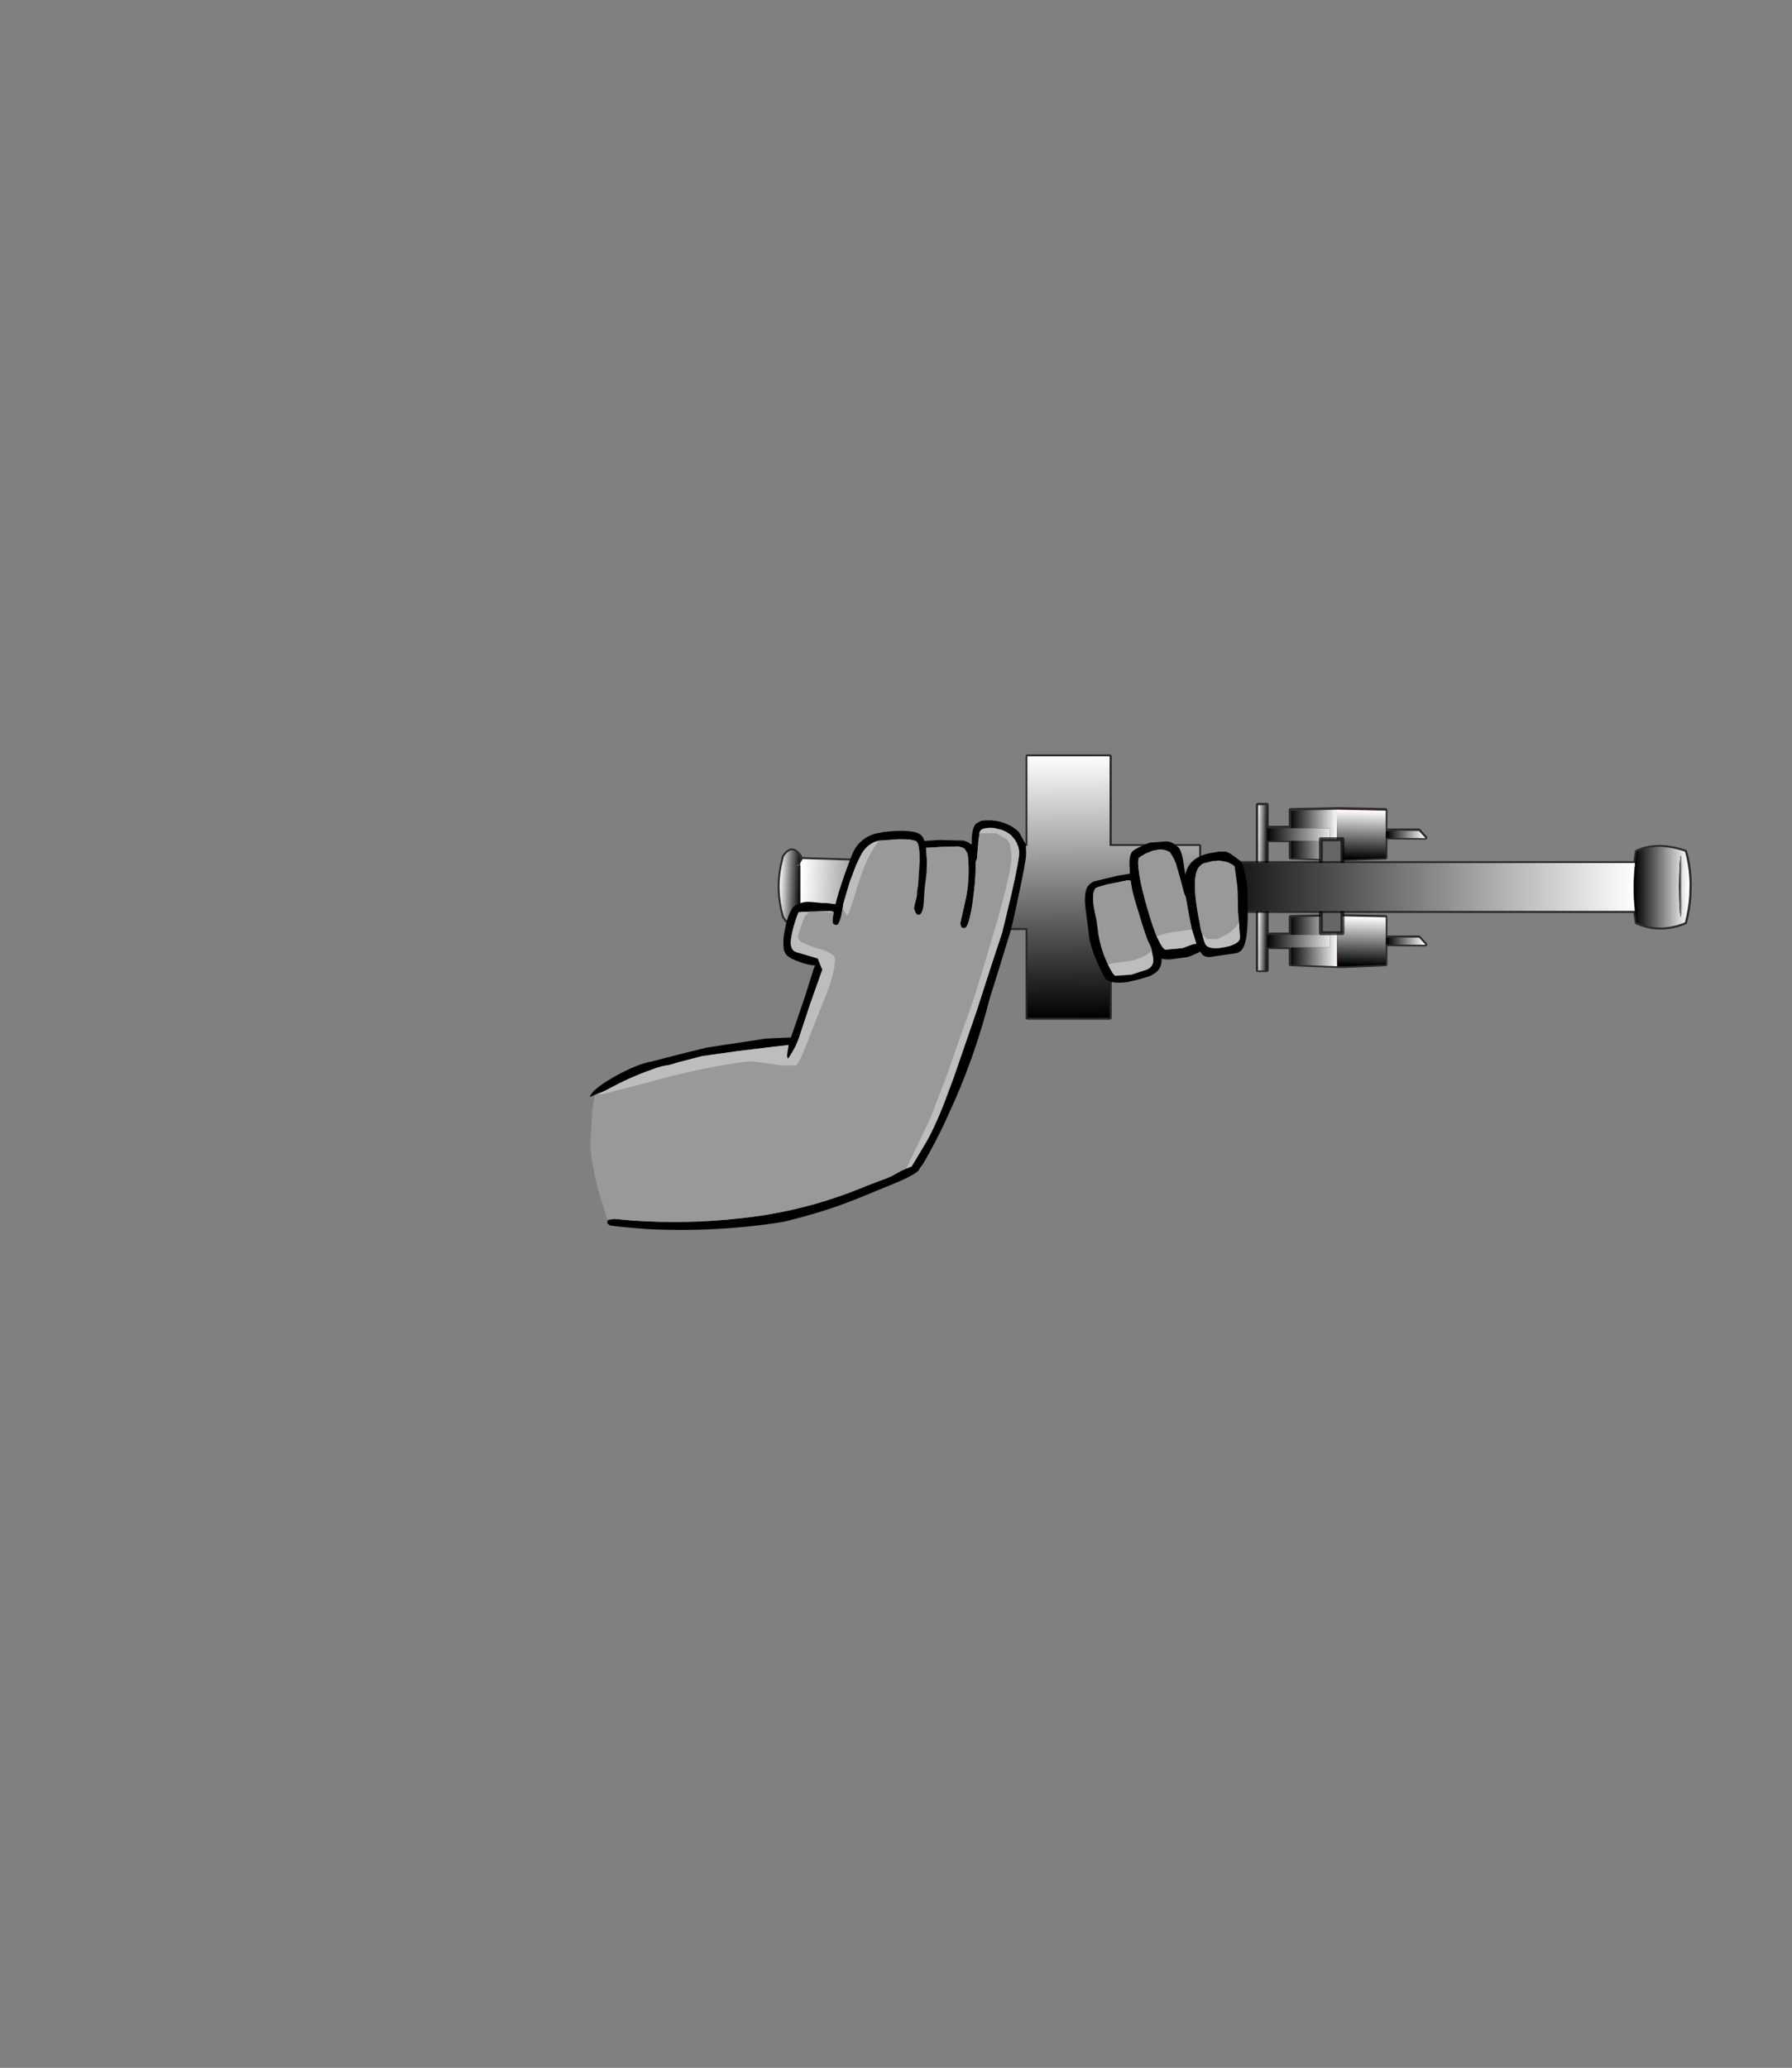 <?xml version="1.0" encoding="UTF-8" standalone="no"?>
<svg xmlns:xlink="http://www.w3.org/1999/xlink" height="531.5px" width="460.6px" xmlns="http://www.w3.org/2000/svg">
  <rect width="100%" height="100%" fill="#808080" stroke="none"/>
  <g transform="matrix(1.0, 0.0, 0.0, 1.0, 193.65, 334.05)">
    <use height="16.0" transform="matrix(1.0, 0.0, 0.0, 1.0, 129.15, -127.7)" width="44.05" xlink:href="#shape0"/>
    <use height="17.8" transform="matrix(0.845, 0.0, 0.0, 0.845, 129.737, -127.073)" width="50.9" xlink:href="#sprite0"/>
    <use height="16.05" transform="matrix(1.0, 0.0, 0.0, 1.0, 129.15, -100.25)" width="44.05" xlink:href="#shape2"/>
    <use height="17.8" transform="matrix(0.845, 0.0, 0.0, 0.845, 129.737, -99.673)" width="50.9" xlink:href="#sprite0"/>
    <use height="68.2" transform="matrix(1.0, 0.0, 0.0, 1.0, 6.25, -140.15)" width="234.95" xlink:href="#shape3"/>
    <use height="79.5" transform="matrix(0.845, 0.0, 0.0, 0.845, 6.71, -139.651)" width="276.8" xlink:href="#sprite1"/>
    <use height="105.25" transform="matrix(1.0, 0.0, 0.0, 1.0, -42.05, -123.2)" width="169.1" xlink:href="#shape5"/>
  </g>
  <defs>
    <g id="shape0" transform="matrix(1.0, 0.0, 0.0, 1.0, -129.15, 127.7)">
      <path d="M150.6 -126.1 L150.4 -125.95 149.85 -125.4 149.85 -125.45 148.15 -125.45 148.15 -121.3 138.1 -121.3 138.1 -125.85 150.6 -126.1 M147.15 -124.85 Q147.15 -125.3 145.05 -125.3 L141.6 -125.3 140.5 -125.35 140.4 -125.35 139.8 -125.3 139.5 -125.3 139.1 -125.15 Q138.6 -125.0 138.6 -124.7 L141.0 -124.45 143.7 -124.35 Q147.15 -124.35 147.15 -124.85 M138.1 -118.1 L148.15 -118.1 148.15 -113.9 149.5 -113.9 149.7 -113.9 150.35 -113.35 150.6 -113.25 138.1 -113.65 138.1 -118.1" fill="#ffffff" fill-opacity="0.4" fill-rule="evenodd" stroke="none"/>
      <path d="M149.85 -125.4 L149.85 -124.95 149.85 -123.0 149.85 -120.8 Q148.45 -120.0 148.2 -119.35 L148.2 -119.7 148.15 -119.7 138.1 -119.7 138.1 -121.3 138.1 -119.7 131.95 -119.7 131.45 -119.7 131.4 -119.75 Q130.5 -119.75 129.95 -118.5 L129.65 -117.65 129.65 -127.2 131.95 -127.2 131.95 -121.3 138.1 -121.3 148.15 -121.3 148.15 -125.45 149.85 -125.45 149.85 -125.4 M148.15 -121.3 L148.15 -119.7 148.15 -121.3 M131.95 -121.3 L131.95 -119.7 131.95 -121.3 M162.45 -119.55 L162.45 -120.6 165.75 -120.6 165.5 -120.35 166.1 -119.95 167.15 -119.9 170.25 -120.1 171.2 -120.4 171.95 -119.55 162.45 -119.55" fill="#999999" fill-rule="evenodd" stroke="none"/>
      <path d="M154.85 -124.2 L154.75 -124.5 Q154.75 -125.35 157.45 -125.35 L159.55 -125.3 160.4 -125.3 161.05 -125.05 Q161.5 -124.65 161.55 -123.65 L161.55 -123.25 161.4 -121.75 Q161.05 -121.15 160.0 -121.15 159.65 -121.15 157.05 -122.5 L155.25 -123.65 154.85 -124.2 M147.15 -124.85 Q147.15 -124.35 143.7 -124.35 L141.0 -124.45 138.6 -124.7 Q138.6 -125.0 139.1 -125.15 L139.5 -125.3 139.8 -125.3 140.4 -125.35 140.5 -125.35 141.6 -125.3 145.05 -125.3 Q147.15 -125.3 147.15 -124.85 M171.2 -120.4 L170.25 -120.1 167.15 -119.9 166.1 -119.95 165.5 -120.35 165.75 -120.6 171.05 -120.6 171.2 -120.4" fill="#ffffff" fill-rule="evenodd" stroke="none"/>
      <path d="M149.85 -125.4 L150.4 -125.95 150.6 -126.1 162.45 -125.85 162.45 -123.45 161.95 -123.65 161.55 -123.65 Q161.5 -124.65 161.05 -125.05 L160.4 -125.3 159.55 -125.3 157.45 -125.35 Q154.75 -125.35 154.75 -124.5 L154.85 -124.2 153.35 -124.25 Q150.95 -124.25 149.85 -123.0 L149.85 -124.95 149.85 -125.4" fill="#ff4a4a" fill-rule="evenodd" stroke="none"/>
      <path d="M149.85 -123.0 Q150.95 -124.25 153.35 -124.25 L154.85 -124.2 155.25 -123.65 157.05 -122.5 Q159.65 -121.15 160.0 -121.15 161.05 -121.15 161.4 -121.75 L161.55 -123.25 161.55 -123.65 161.95 -123.65 162.45 -123.45 162.45 -120.6 162.45 -119.55 162.45 -118.8 162.45 -113.65 151.7 -113.25 150.6 -113.25 150.35 -113.35 149.7 -113.9 149.85 -113.9 149.85 -120.8 149.85 -123.0 M155.45 -115.2 L155.3 -114.95 Q155.3 -114.75 155.45 -114.65 155.55 -114.5 155.75 -114.5 155.9 -114.5 156.05 -114.65 L156.15 -114.95 156.05 -115.2 155.75 -115.35 155.45 -115.2 M153.25 -118.75 L153.05 -119.1 152.7 -119.3 152.3 -119.1 152.15 -118.75 Q152.15 -118.5 152.3 -118.35 L152.7 -118.2 153.05 -118.35 153.25 -118.75 M154.7 -122.25 Q154.8 -122.15 154.95 -122.15 155.05 -122.15 155.15 -122.25 L155.25 -122.45 155.15 -122.65 154.95 -122.75 154.7 -122.65 154.65 -122.45 154.7 -122.25 M158.9 -119.65 L158.65 -118.95 Q158.65 -118.5 158.9 -118.25 159.2 -117.95 159.65 -117.95 160.05 -117.95 160.3 -118.25 L160.6 -118.95 160.3 -119.65 159.65 -119.9 158.9 -119.65" fill="#ff0000" fill-rule="evenodd" stroke="none"/>
      <path d="M138.1 -119.7 L148.15 -119.7 148.15 -118.1 148.15 -119.7 148.2 -119.7 148.2 -119.35 Q148.45 -120.0 149.85 -120.8 L149.85 -113.9 149.7 -113.9 149.5 -113.9 148.15 -113.9 148.15 -118.1 138.1 -118.1 138.1 -119.7 138.1 -118.1 131.95 -118.1 131.95 -119.7 131.95 -118.1 131.95 -112.2 129.65 -112.2 129.65 -117.65 129.95 -118.5 Q130.5 -119.75 131.4 -119.75 L131.45 -119.7 131.95 -119.7 138.1 -119.7 M162.45 -118.8 L162.45 -119.55 171.95 -119.55 172.7 -118.75 162.45 -118.8" fill="#666666" fill-rule="evenodd" stroke="none"/>
      <path d="M158.9 -119.65 L159.65 -119.9 160.3 -119.65 160.6 -118.95 160.3 -118.25 Q160.05 -117.95 159.65 -117.95 159.2 -117.95 158.9 -118.25 158.65 -118.5 158.65 -118.95 L158.9 -119.65 M154.7 -122.25 L154.65 -122.45 154.7 -122.65 154.95 -122.75 155.15 -122.65 155.25 -122.45 155.15 -122.25 Q155.05 -122.15 154.95 -122.15 154.8 -122.15 154.7 -122.25 M153.25 -118.75 L153.05 -118.35 152.7 -118.2 152.3 -118.35 Q152.15 -118.5 152.15 -118.75 L152.3 -119.1 152.7 -119.3 153.05 -119.1 153.25 -118.75 M155.45 -115.2 L155.75 -115.35 156.05 -115.2 156.15 -114.95 156.05 -114.65 Q155.9 -114.5 155.75 -114.5 155.55 -114.5 155.45 -114.65 155.3 -114.75 155.3 -114.95 L155.45 -115.2" fill="#b30000" fill-rule="evenodd" stroke="none"/>
      <path d="M149.85 -124.95 L149.85 -123.0 149.85 -120.8 149.85 -113.9 149.7 -113.9 M162.45 -123.45 L162.45 -125.85 150.6 -126.1 138.1 -125.85 138.1 -121.3 148.15 -121.3 148.15 -125.45 149.85 -125.45 149.85 -125.4 M129.65 -117.65 L129.65 -127.2 131.95 -127.2 131.95 -121.3 138.1 -121.3 138.1 -119.7 138.1 -118.1 148.15 -118.1 148.15 -119.7 148.15 -121.3 M131.95 -119.7 L131.95 -118.1 138.1 -118.1 138.1 -113.65 150.6 -113.25 151.7 -113.25 162.45 -113.65 162.45 -118.8 162.45 -119.55 162.45 -120.6 162.45 -123.45 M149.5 -113.9 L148.15 -113.9 148.15 -118.1 M131.95 -119.7 L131.95 -121.3 M131.95 -118.1 L131.95 -112.2 129.65 -112.2 129.65 -117.65 M171.2 -120.4 L171.05 -120.6 165.75 -120.6 162.45 -120.6 M171.2 -120.4 L171.95 -119.55 172.7 -118.75 162.45 -118.8" fill="none" stroke="#000000" stroke-linecap="round" stroke-linejoin="round" stroke-opacity="0.663" stroke-width="1.0"/>
    </g>
    <g id="sprite0" transform="matrix(1.0, 0.0, 0.0, 1.0, 25.45, 8.9)">
      <use height="17.8" transform="matrix(1.0, 0.0, 0.0, 1.0, -25.45, -8.9)" width="50.9" xlink:href="#shape1"/>
    </g>
    <g id="shape1" transform="matrix(1.0, 0.0, 0.0, 1.0, 25.45, 8.9)">
      <path d="M13.35 -1.05 L23.5 -1.05 25.45 1.1 13.35 1.05 13.35 -1.05" fill="url(#gradient0)" fill-rule="evenodd" stroke="none"/>
      <path d="M-1.4 7.65 L-15.45 7.15 -15.45 1.9 -3.55 1.9 -3.55 -1.9 -15.45 -1.9 -15.45 -7.25 -1.6 -7.55 -1.55 -7.55 -1.4 7.65" fill="url(#gradient1)" fill-rule="evenodd" stroke="none"/>
      <path d="M-1.55 -7.55 L-1.35 -7.55 -0.7 -7.55 13.35 -7.25 13.35 -1.05 13.35 1.05 13.35 7.15 0.65 7.65 -0.7 7.65 -1.4 7.65 -1.55 -7.55" fill="url(#gradient2)" fill-rule="evenodd" stroke="none"/>
      <path d="M-15.45 1.9 L-22.75 1.9 -22.75 -1.9 -15.45 -1.9 -3.55 -1.9 -3.55 1.9 -15.45 1.9" fill="url(#gradient3)" fill-rule="evenodd" stroke="none"/>
      <path d="M-22.75 1.9 L-22.75 8.9 -25.45 8.9 -25.45 -8.9 -22.75 -8.9 -22.75 -1.9 -22.75 1.9" fill="url(#gradient4)" fill-rule="evenodd" stroke="none"/>
    </g>
    <linearGradient gradientTransform="matrix(0.007, 0.0, 0.0, 0.001, 19.4, 0.0)" gradientUnits="userSpaceOnUse" id="gradient0" spreadMethod="pad" x1="-819.2" x2="819.2">
      <stop offset="0.0" stop-color="#000000"/>
      <stop offset="1.0" stop-color="#ffffff"/>
    </linearGradient>
    <linearGradient gradientTransform="matrix(0.009, 0.0, 0.0, 0.003, -8.55, -4.75)" gradientUnits="userSpaceOnUse" id="gradient1" spreadMethod="pad" x1="-819.2" x2="819.2">
      <stop offset="0.0" stop-color="#000000"/>
      <stop offset="1.0" stop-color="#ffffff"/>
    </linearGradient>
    <linearGradient gradientTransform="matrix(3.0E-4, -0.009, 0.009, 3.0E-4, 5.9, 0.05)" gradientUnits="userSpaceOnUse" id="gradient2" spreadMethod="pad" x1="-819.2" x2="819.2">
      <stop offset="0.0" stop-color="#000000"/>
      <stop offset="1.0" stop-color="#ffffff"/>
    </linearGradient>
    <linearGradient gradientTransform="matrix(0.013, 0.0, 0.0, 0.002, -12.3, -0.25)" gradientUnits="userSpaceOnUse" id="gradient3" spreadMethod="pad" x1="-819.2" x2="819.2">
      <stop offset="0.0" stop-color="#000000"/>
      <stop offset="1.0" stop-color="#ffffff"/>
    </linearGradient>
    <linearGradient gradientTransform="matrix(-0.002, 0.0, 2.0E-4, -0.011, -24.1, 0.0)" gradientUnits="userSpaceOnUse" id="gradient4" spreadMethod="pad" x1="-819.2" x2="819.2">
      <stop offset="0.0" stop-color="#000000"/>
      <stop offset="1.0" stop-color="#ffffff"/>
    </linearGradient>
    <g id="shape2" transform="matrix(1.0, 0.0, 0.0, 1.0, -129.15, 100.25)">
      <path d="M129.65 -90.2 L129.65 -99.75 131.95 -99.75 131.95 -93.85 138.1 -93.85 148.15 -93.85 148.15 -98.0 149.85 -98.0 149.85 -97.95 149.85 -97.45 149.85 -95.55 149.85 -93.35 Q148.45 -92.55 148.2 -91.9 L148.2 -92.25 148.15 -92.25 138.1 -92.25 138.1 -93.85 138.1 -92.25 131.95 -92.25 131.4 -92.25 Q130.5 -92.25 129.95 -91.05 L129.65 -90.2 M162.45 -93.1 L165.75 -93.1 165.5 -92.85 Q165.65 -92.55 166.1 -92.5 L167.15 -92.45 170.25 -92.6 171.2 -92.95 171.95 -92.1 162.45 -92.1 162.45 -93.1 M131.95 -93.85 L131.95 -92.25 131.95 -93.85 M148.15 -93.85 L148.15 -92.25 148.15 -93.85" fill="#999999" fill-rule="evenodd" stroke="none"/>
      <path d="M150.6 -98.6 L162.45 -98.35 162.45 -96.0 161.95 -96.15 161.55 -96.2 Q161.5 -97.15 161.05 -97.55 L160.4 -97.85 159.55 -97.8 157.45 -97.9 Q154.75 -97.9 154.75 -97.05 L154.85 -96.75 153.35 -96.8 Q150.95 -96.8 149.85 -95.55 L149.85 -97.45 149.85 -97.95 150.4 -98.5 150.6 -98.6" fill="#ff4a4a" fill-rule="evenodd" stroke="none"/>
      <path d="M162.45 -96.0 L162.45 -93.1 162.45 -92.1 162.45 -91.35 162.45 -86.2 151.7 -85.75 150.6 -85.75 150.35 -85.9 149.7 -86.45 149.85 -86.45 149.85 -93.35 149.85 -95.55 Q150.95 -96.8 153.35 -96.8 L154.85 -96.75 155.25 -96.15 157.05 -95.0 Q159.65 -93.65 160.0 -93.65 161.05 -93.65 161.4 -94.3 L161.55 -95.8 161.55 -96.2 161.95 -96.15 162.45 -96.0 M155.15 -94.75 L155.25 -95.0 155.15 -95.2 154.95 -95.25 154.7 -95.2 154.65 -95.0 154.7 -94.75 154.95 -94.7 155.15 -94.75 M160.6 -91.45 L160.3 -92.2 159.65 -92.45 158.9 -92.2 Q158.65 -91.9 158.65 -91.45 158.65 -91.05 158.9 -90.8 159.2 -90.5 159.65 -90.5 160.05 -90.5 160.3 -90.8 L160.6 -91.45 M156.05 -87.15 L156.15 -87.45 156.05 -87.75 155.75 -87.9 155.45 -87.75 155.3 -87.45 155.45 -87.15 155.75 -87.05 156.05 -87.15 M153.05 -90.9 L153.25 -91.25 153.05 -91.65 152.7 -91.8 152.3 -91.65 152.15 -91.25 152.3 -90.9 152.7 -90.7 153.05 -90.9" fill="#ff0000" fill-rule="evenodd" stroke="none"/>
      <path d="M165.75 -93.1 L171.05 -93.1 171.2 -92.95 170.25 -92.6 167.15 -92.45 166.1 -92.5 Q165.65 -92.55 165.5 -92.85 L165.75 -93.1 M154.85 -96.75 L154.75 -97.05 Q154.75 -97.9 157.45 -97.9 L159.55 -97.8 160.4 -97.85 161.05 -97.55 Q161.5 -97.15 161.55 -96.2 L161.55 -95.8 161.4 -94.3 Q161.05 -93.65 160.0 -93.65 159.65 -93.65 157.05 -95.0 L155.25 -96.15 154.85 -96.75 M147.15 -97.4 Q147.15 -96.9 143.7 -96.9 L141.0 -96.95 138.6 -97.2 Q138.6 -97.5 139.1 -97.7 L139.5 -97.8 139.8 -97.85 140.4 -97.9 140.5 -97.9 141.6 -97.8 145.05 -97.85 Q147.15 -97.85 147.15 -97.4" fill="#ffffff" fill-rule="evenodd" stroke="none"/>
      <path d="M155.15 -94.75 L154.95 -94.7 154.7 -94.75 154.65 -95.0 154.7 -95.2 154.95 -95.25 155.15 -95.2 155.25 -95.0 155.15 -94.75 M153.05 -90.9 L152.7 -90.7 152.3 -90.9 152.15 -91.25 152.3 -91.65 152.7 -91.8 153.05 -91.65 153.25 -91.25 153.05 -90.9 M156.05 -87.15 L155.75 -87.05 155.45 -87.15 155.3 -87.45 155.45 -87.75 155.75 -87.9 156.05 -87.75 156.15 -87.45 156.05 -87.15 M160.6 -91.45 L160.3 -90.8 Q160.05 -90.5 159.65 -90.5 159.2 -90.5 158.9 -90.8 158.65 -91.05 158.65 -91.45 158.65 -91.9 158.9 -92.2 L159.65 -92.45 160.3 -92.2 160.6 -91.45" fill="#b30000" fill-rule="evenodd" stroke="none"/>
      <path d="M138.1 -93.85 L138.1 -98.35 150.6 -98.6 150.4 -98.5 149.85 -97.95 149.85 -98.0 148.15 -98.0 148.15 -93.85 138.1 -93.85 M150.6 -85.75 L138.1 -86.2 138.1 -90.6 148.15 -90.6 148.15 -86.45 149.5 -86.45 149.7 -86.45 150.35 -85.9 150.6 -85.75 M147.15 -97.4 Q147.15 -97.85 145.05 -97.85 L141.6 -97.8 140.5 -97.9 140.4 -97.9 139.8 -97.85 139.5 -97.8 139.1 -97.7 Q138.6 -97.5 138.6 -97.2 L141.0 -96.95 143.7 -96.9 Q147.15 -96.9 147.15 -97.4" fill="#ffffff" fill-opacity="0.4" fill-rule="evenodd" stroke="none"/>
      <path d="M171.95 -92.1 L172.7 -91.3 162.45 -91.35 162.45 -92.1 171.95 -92.1 M138.1 -90.6 L131.95 -90.6 131.95 -84.7 129.65 -84.7 129.65 -90.2 129.95 -91.05 Q130.5 -92.25 131.4 -92.25 L131.95 -92.25 131.95 -90.6 131.95 -92.25 138.1 -92.25 148.15 -92.25 148.2 -92.25 148.2 -91.9 Q148.45 -92.55 149.85 -93.35 L149.85 -86.45 149.7 -86.45 149.5 -86.45 148.15 -86.45 148.15 -90.6 138.1 -90.6 138.1 -92.25 138.1 -90.6 M148.15 -92.25 L148.15 -90.6 148.15 -92.25" fill="#666666" fill-rule="evenodd" stroke="none"/>
      <path d="M129.65 -90.2 L129.65 -99.75 131.95 -99.75 131.95 -93.85 138.1 -93.85 138.1 -98.35 150.6 -98.6 162.45 -98.35 162.45 -96.0 162.45 -93.1 165.75 -93.1 171.05 -93.1 171.2 -92.95 171.95 -92.1 172.7 -91.3 162.45 -91.35 162.45 -86.2 151.7 -85.75 150.6 -85.75 138.1 -86.2 138.1 -90.6 131.95 -90.6 131.95 -84.7 129.65 -84.7 129.65 -90.2 M131.95 -92.25 L131.95 -93.85 M138.1 -93.85 L148.15 -93.85 148.15 -98.0 149.85 -98.0 149.85 -97.95 M149.85 -97.45 L149.85 -95.55 149.85 -93.35 149.85 -86.45 149.7 -86.45 M148.15 -90.6 L148.15 -92.25 148.15 -93.85 M138.1 -92.25 L138.1 -90.6 148.15 -90.6 148.15 -86.45 149.5 -86.45 M131.95 -92.25 L131.95 -90.6 M138.1 -92.25 L138.1 -93.85 M162.45 -92.1 L162.45 -91.35 M162.45 -93.1 L162.45 -92.1" fill="none" stroke="#000000" stroke-linecap="round" stroke-linejoin="round" stroke-opacity="0.663" stroke-width="1.0"/>
    </g>
    <g id="shape3" transform="matrix(1.0, 0.0, 0.0, 1.0, -6.25, 140.15)">
      <path d="M151.4 -118.35 L151.4 -110.5 145.85 -110.5 145.85 -118.35 151.4 -118.35" fill="#666666" fill-rule="evenodd" stroke="none"/>
      <path d="M151.4 -118.35 L151.4 -110.5 145.85 -110.5 145.85 -118.35 151.4 -118.35 Z" fill="none" stroke="#000000" stroke-linecap="round" stroke-linejoin="round" stroke-opacity="0.663" stroke-width="1.0"/>
      <path d="M151.4 -102.1 L151.4 -94.2 145.85 -94.2 145.85 -102.1 151.4 -102.1" fill="#666666" fill-rule="evenodd" stroke="none"/>
      <path d="M151.4 -102.1 L151.4 -94.2 145.85 -94.2 145.85 -102.1 151.4 -102.1 Z" fill="none" stroke="#000000" stroke-linecap="round" stroke-linejoin="round" stroke-opacity="0.663" stroke-width="1.0"/>
      <path d="M114.6 -112.2 L114.6 -104.95 114.6 -102.4 47.4 -102.4 47.4 -104.2 47.4 -112.2 47.4 -115.2 72.0 -114.8 71.9 -126.7 72.35 -136.2 Q72.35 -136.6 72.65 -136.8 74.1 -138.0 76.3 -137.9 L91.6 -138.35 91.6 -116.6 114.6 -116.6 114.6 -112.2" fill="#cc0000" fill-rule="evenodd" stroke="none"/>
      <path d="M91.6 -138.35 L76.3 -137.9 Q74.1 -138.0 72.65 -136.8 72.35 -136.6 72.35 -136.2 L71.9 -126.7 72.0 -114.8 47.4 -115.2 47.4 -116.6 70.45 -116.6 70.45 -139.65 91.6 -139.65 91.6 -138.35" fill="#ff6b6b" fill-rule="evenodd" stroke="none"/>
      <path d="M114.6 -104.95 Q166.75 -103.75 226.3 -104.95 L226.35 -103.1 226.6 -99.9 226.35 -103.1 227.4 -102.9 231.9 -102.25 237.4 -102.75 240.6 -103.6 Q240.35 -100.35 239.5 -96.95 232.95 -94.3 227.05 -96.95 L226.6 -99.9 114.6 -99.9 114.6 -102.4 114.6 -104.95 M47.4 -104.2 L47.4 -102.4 47.4 -99.9 12.05 -98.8 12.05 -98.55 Q9.95 -94.7 7.8 -98.55 6.9 -101.85 6.75 -105.1 L8.65 -104.0 Q10.35 -103.25 12.05 -103.15 L12.05 -105.35 Q18.9 -103.2 26.15 -102.7 36.85 -102.2 47.4 -104.2 M12.05 -98.8 L12.05 -103.15 12.05 -98.8" fill="#d6a0a0" fill-rule="evenodd" stroke="none"/>
      <path d="M47.4 -102.4 L114.6 -102.4 114.6 -99.9 114.6 -95.5 91.6 -95.5 91.6 -72.45 70.45 -72.45 70.45 -95.5 47.4 -95.5 47.4 -99.9 47.4 -102.4" fill="#a30000" fill-rule="evenodd" stroke="none"/>
      <path d="M114.6 -104.95 L114.6 -112.2 226.65 -112.2 226.6 -111.7 226.65 -112.2 227.05 -115.15 Q232.35 -117.6 239.5 -115.15 L239.95 -113.45 238.75 -113.8 237.95 -114.0 237.5 -114.05 Q237.9 -112.55 237.3 -110.85 235.7 -109.4 234.65 -109.4 231.4 -109.4 231.4 -111.4 231.4 -112.35 232.3 -113.55 L233.25 -114.5 230.15 -114.1 227.75 -113.2 226.8 -111.7 226.6 -111.7 226.55 -111.25 226.3 -106.2 226.3 -104.95 Q166.75 -103.75 114.6 -104.95 M47.4 -112.2 L47.4 -104.2 Q36.85 -102.2 26.15 -102.7 18.9 -103.2 12.05 -105.35 L12.05 -111.55 12.05 -112.2 12.65 -113.25 47.4 -112.2 M7.25 -111.4 L7.8 -113.8 Q9.9 -117.15 12.05 -113.8 L12.05 -113.3 12.05 -112.2 11.25 -111.6 Q9.9 -110.8 8.1 -111.1 L7.25 -111.4 M234.85 -115.3 L234.55 -115.3 234.3 -115.2 234.85 -115.3 M235.8 -115.15 L235.4 -115.3 235.9 -115.05 235.8 -115.15" fill="#ffffff" fill-rule="evenodd" stroke="none"/>
      <path d="M226.3 -104.95 L226.3 -106.2 226.55 -111.25 226.8 -111.7 227.75 -113.2 230.15 -114.1 233.25 -114.5 232.3 -113.55 Q231.4 -112.35 231.4 -111.4 231.4 -109.4 234.65 -109.4 235.7 -109.4 237.3 -110.85 237.9 -112.55 237.5 -114.05 L237.95 -114.0 238.75 -113.8 239.95 -113.45 Q240.65 -110.15 240.7 -106.75 L240.6 -103.65 240.6 -103.6 237.4 -102.75 231.9 -102.25 227.4 -102.9 226.35 -103.1 226.3 -104.95 M12.05 -111.55 L12.05 -105.35 12.05 -103.15 Q10.35 -103.25 8.65 -104.0 L6.75 -105.1 Q6.65 -108.3 7.25 -111.4 L8.1 -111.1 Q9.9 -110.8 11.25 -111.6 L12.05 -111.55" fill="#ffe5e5" fill-rule="evenodd" stroke="none"/>
      <path d="M114.6 -112.2 L114.6 -104.95 114.6 -102.4 114.6 -99.9 226.6 -99.9 226.35 -103.1 226.3 -104.95 226.3 -106.2 226.55 -111.25 226.6 -111.7 226.65 -112.2 114.6 -112.2 114.6 -116.6 91.6 -116.6 91.6 -138.35 91.6 -139.65 70.45 -139.65 70.45 -116.6 47.4 -116.6 47.4 -115.2 47.4 -112.2 47.4 -104.2 47.4 -102.4 47.4 -99.9 12.05 -98.8 12.05 -98.55 Q9.95 -94.7 7.8 -98.55 6.9 -101.85 6.75 -105.1 6.65 -108.3 7.25 -111.4 L7.8 -113.8 Q9.9 -117.15 12.05 -113.8 L12.05 -113.3 12.65 -113.25 47.4 -112.2 M12.05 -112.2 L12.05 -111.55 12.05 -105.35 12.05 -103.15 12.05 -98.8 M12.05 -112.2 L12.05 -113.3 M114.6 -99.9 L114.6 -95.5 91.6 -95.5 91.6 -72.45 70.45 -72.45 70.45 -95.5 47.4 -95.5 47.4 -99.9 M239.95 -113.45 L239.5 -115.15 Q232.35 -117.6 227.05 -115.15 L226.65 -112.2 M240.6 -103.6 L240.6 -103.65 240.7 -106.75 Q240.65 -110.15 239.95 -113.45 M240.6 -103.6 Q240.35 -100.35 239.5 -96.95 232.95 -94.3 227.05 -96.95 L226.6 -99.9" fill="none" stroke="#000000" stroke-linecap="round" stroke-linejoin="round" stroke-opacity="0.663" stroke-width="1.0"/>
      <path d="M237.9 -108.9 L238.0 -111.75 Q238.1 -114.05 238.3 -114.05 L238.55 -111.75 238.65 -110.2 237.9 -108.9" fill="#333333" fill-rule="evenodd" stroke="none"/>
      <path d="M237.9 -108.9 L238.65 -110.2 238.7 -106.15 238.55 -100.6 238.3 -98.25 Q238.1 -98.25 238.0 -100.6 237.85 -102.9 237.85 -106.15 L237.9 -108.9" fill="#1e1e1e" fill-rule="evenodd" stroke="none"/>
      <path d="M238.65 -110.2 L238.55 -111.75 238.3 -114.05 Q238.1 -114.05 238.0 -111.75 L237.9 -108.9 237.85 -106.15 Q237.85 -102.9 238.0 -100.6 238.1 -98.25 238.3 -98.25 L238.55 -100.6 238.7 -106.15 238.65 -110.2 Z" fill="none" stroke="#000000" stroke-linecap="round" stroke-linejoin="round" stroke-opacity="0.663" stroke-width="0.25"/>
      <path d="M88.35 -137.4 Q89.55 -135.25 89.55 -132.85 89.6 -129.9 87.05 -129.0 L85.9 -129.1 Q83.4 -129.85 82.55 -132.3 81.7 -134.7 83.0 -136.8 84.3 -138.85 86.75 -138.05 L88.35 -137.4" fill="#ffffff" fill-rule="evenodd" stroke="none"/>
    </g>
    <g id="sprite1" transform="matrix(1.0, 0.0, 0.0, 1.0, 138.4, 39.75)">
      <use height="79.5" transform="matrix(1.0, 0.0, 0.0, 1.0, -138.4, -39.75)" width="276.8" xlink:href="#shape4"/>
    </g>
    <g id="shape4" transform="matrix(1.0, 0.0, 0.0, 1.0, 138.4, 39.75)">
      <path d="M131.15 -10.95 L130.85 -10.8 131.5 -10.95 131.15 -10.95 M121.7 -6.15 L121.95 -6.7 121.75 -6.7 121.8 -7.3 122.25 -10.75 Q128.55 -13.65 137.0 -10.75 L137.5 -8.75 Q138.35 -4.85 138.4 -0.85 L138.3 2.85 138.3 2.9 Q138.0 6.75 137.0 10.75 129.25 13.9 122.25 10.75 L121.75 7.25 121.45 3.5 121.4 1.3 121.4 -0.2 Q121.4 -3.15 121.7 -6.15 M132.75 -10.65 L132.6 -10.75 132.15 -10.95 132.75 -10.65 M135.65 -9.25 L135.4 -6.85 135.3 -3.5 135.25 -0.25 135.3 3.75 135.4 6.35 Q135.55 9.1 135.75 9.1 L136.1 6.35 136.2 3.5 136.25 -0.25 136.2 -5.0 136.1 -6.85 135.9 -9.2 135.75 -9.6 135.65 -9.25" fill="url(#gradient5)" fill-rule="evenodd" stroke="none"/>
      <path d="M135.65 -9.25 L135.75 -9.6 135.9 -9.2 136.1 -6.85 136.2 -5.0 136.25 -0.25 136.2 3.5 136.1 6.35 135.75 9.1 Q135.55 9.1 135.4 6.35 L135.3 3.75 135.25 -0.25 135.3 -3.5 135.4 -6.85 135.65 -9.25" fill="url(#gradient6)" fill-rule="evenodd" stroke="none"/>
      <path d="M121.75 -6.7 L121.7 -6.15 Q121.4 -3.15 121.4 -0.2 L121.4 1.3 121.45 3.5 121.75 7.25 -10.75 7.25 -10.75 -7.25 121.8 -7.3 121.75 -6.7" fill="url(#gradient7)" fill-rule="evenodd" stroke="none"/>
      <path d="M-10.75 -7.25 L-10.75 7.25 -10.75 12.5 -38.0 12.5 -38.0 39.75 -63.0 39.75 -63.0 12.5 -90.25 12.5 -90.25 7.3 -90.25 -7.25 -90.25 -12.5 -63.0 -12.5 -63.0 -39.75 -38.0 -39.75 -38.0 -12.5 -10.75 -12.5 -10.75 -7.25" fill="url(#gradient8)" fill-rule="evenodd" stroke="none"/>
      <path d="M-132.1 -6.5 L-132.1 -7.3 -131.35 -8.5 -90.25 -7.25 -90.25 7.3 -132.1 8.55 -132.1 -6.5" fill="url(#gradient9)" fill-rule="evenodd" stroke="none"/>
      <path d="M-132.1 -6.5 L-132.1 8.55 -132.1 8.85 Q-134.55 13.4 -137.1 8.85 -138.2 4.95 -138.35 1.1 -138.5 -2.65 -137.75 -6.3 L-137.1 -9.15 Q-134.6 -13.15 -132.1 -9.15 L-132.1 -7.3 -133.05 -6.55 -132.1 -6.5" fill="url(#gradient10)" fill-rule="evenodd" stroke="none"/>
    </g>
    <linearGradient gradientTransform="matrix(0.01, 0.0, 0.0, 0.015, 129.85, 0.05)" gradientUnits="userSpaceOnUse" id="gradient5" spreadMethod="pad" x1="-819.2" x2="819.2">
      <stop offset="0.0" stop-color="#000000"/>
      <stop offset="1.0" stop-color="#ffffff"/>
    </linearGradient>
    <linearGradient gradientTransform="matrix(6.0E-4, 0.0, 0.0, 0.011, 135.75, -0.25)" gradientUnits="userSpaceOnUse" id="gradient6" spreadMethod="pad" x1="-819.2" x2="819.2">
      <stop offset="0.0" stop-color="#000000"/>
      <stop offset="1.0" stop-color="#ffffff"/>
    </linearGradient>
    <linearGradient gradientTransform="matrix(0.081, 0.0, 0.0, 0.009, 55.5, -0.05)" gradientUnits="userSpaceOnUse" id="gradient7" spreadMethod="pad" x1="-819.2" x2="819.2">
      <stop offset="0.0" stop-color="#000000"/>
      <stop offset="1.0" stop-color="#ffffff"/>
    </linearGradient>
    <linearGradient gradientTransform="matrix(-5.0E-4, -0.049, 0.049, -5.0E-4, -50.5, 0.0)" gradientUnits="userSpaceOnUse" id="gradient8" spreadMethod="pad" x1="-819.2" x2="819.2">
      <stop offset="0.0" stop-color="#000000"/>
      <stop offset="1.0" stop-color="#ffffff"/>
    </linearGradient>
    <linearGradient gradientTransform="matrix(-0.025, -0.001, 5.0E-4, -0.01, -111.2, 0.0)" gradientUnits="userSpaceOnUse" id="gradient9" spreadMethod="pad" x1="-819.2" x2="819.2">
      <stop offset="0.0" stop-color="#000000"/>
      <stop offset="1.0" stop-color="#ffffff"/>
    </linearGradient>
    <linearGradient gradientTransform="matrix(-0.004, -2.0E-4, 5.0E-4, -0.014, -135.25, 0.05)" gradientUnits="userSpaceOnUse" id="gradient10" spreadMethod="pad" x1="-819.2" x2="819.2">
      <stop offset="0.0" stop-color="#000000"/>
      <stop offset="1.0" stop-color="#ffffff"/>
    </linearGradient>
    <g id="shape5" transform="matrix(1.0, 0.0, 0.0, 1.0, 42.05, 123.2)">
      <path d="M112.7 -95.2 L112.0 -98.6 111.15 -103.4 110.7 -104.45 109.7 -108.25 108.55 -112.2 107.95 -113.55 107.05 -115.0 Q105.25 -116.05 103.35 -115.5 L102.7 -115.4 100.7 -114.6 99.1 -113.6 Q98.65 -112.75 99.15 -109.55 L99.15 -109.5 Q99.6 -106.2 101.35 -100.2 102.75 -95.4 103.65 -93.4 L103.85 -93.0 Q105.1 -90.2 105.9 -89.95 L110.25 -90.35 112.85 -91.3 113.85 -91.5 112.7 -95.2 M99.7 -116.55 L101.75 -117.45 106.25 -117.8 Q107.5 -117.65 108.2 -117.05 L109.45 -116.1 Q110.2 -114.65 110.5 -112.6 L110.55 -112.2 111.0 -109.25 Q111.95 -113.65 117.25 -114.75 L119.65 -115.15 121.5 -115.15 122.25 -114.8 122.8 -114.5 125.25 -112.7 125.5 -112.35 126.1 -110.7 126.75 -107.5 126.95 -105.6 127.05 -101.7 127.05 -100.4 Q127.15 -92.4 125.8 -90.3 125.2 -89.3 124.05 -89.05 L121.6 -88.7 117.2 -88.05 Q115.95 -88.05 115.3 -88.8 L114.8 -89.5 114.55 -89.3 113.3 -88.7 Q112.0 -88.1 111.2 -88.0 L108.25 -87.6 Q106.2 -87.25 104.9 -87.65 105.05 -86.0 104.1 -84.75 103.45 -83.9 101.85 -83.15 L99.2 -82.35 96.25 -81.65 Q92.2 -81.1 90.75 -82.25 90.25 -82.65 89.05 -85.2 L88.6 -86.15 Q87.0 -89.75 86.4 -92.5 L85.4 -100.25 Q84.95 -103.8 85.6 -105.55 86.1 -106.85 87.55 -107.5 L93.55 -108.95 96.65 -109.45 96.75 -109.45 96.75 -110.55 Q96.4 -113.9 97.35 -115.15 97.75 -115.65 99.7 -116.55 M102.35 -89.85 L102.25 -90.4 101.55 -91.9 Q101.0 -92.95 99.3 -98.55 97.6 -103.95 97.35 -105.35 L96.95 -107.7 96.2 -107.8 93.5 -107.25 90.75 -106.7 88.25 -105.95 Q87.3 -105.5 87.3 -103.1 87.35 -100.9 88.15 -97.8 L88.7 -93.8 Q89.3 -90.05 91.05 -86.3 L91.1 -86.2 Q92.35 -83.55 93.05 -83.25 L97.15 -83.55 101.15 -84.85 Q103.35 -85.85 102.6 -88.55 L102.35 -89.85 M124.8 -96.95 L124.55 -99.7 Q124.55 -105.95 124.25 -107.25 L123.7 -111.35 123.25 -111.75 122.9 -111.95 121.75 -112.5 119.8 -112.85 118.15 -112.75 115.85 -112.2 Q114.95 -111.95 114.25 -110.8 112.5 -107.65 114.7 -96.7 114.95 -95.1 115.35 -93.95 115.9 -91.7 116.3 -91.15 117.4 -89.85 121.1 -90.6 125.25 -91.4 125.05 -93.3 L124.8 -96.95" fill="#000000" fill-rule="evenodd" stroke="none"/>
      <path d="M103.65 -93.4 Q102.75 -95.4 101.35 -100.2 99.6 -106.2 99.15 -109.5 L99.15 -109.55 Q98.65 -112.75 99.1 -113.6 L100.7 -114.6 102.7 -115.4 103.35 -115.5 Q105.25 -116.05 107.05 -115.0 L107.95 -113.55 108.55 -112.2 109.7 -108.25 110.7 -104.45 111.15 -103.4 112.0 -98.6 112.7 -95.2 108.15 -94.55 Q105.05 -94.05 103.65 -93.4 M91.05 -86.3 Q89.3 -90.05 88.7 -93.8 L88.15 -97.8 Q87.35 -100.9 87.3 -103.1 87.3 -105.5 88.25 -105.95 L90.75 -106.7 93.5 -107.25 96.2 -107.8 96.95 -107.7 97.35 -105.35 Q97.6 -103.95 99.3 -98.55 101.0 -92.95 101.55 -91.9 L102.25 -90.4 102.35 -89.85 Q101.65 -88.9 100.35 -88.3 98.5 -87.45 97.4 -87.2 L93.55 -86.65 91.05 -86.3 M115.35 -93.95 Q114.95 -95.1 114.7 -96.7 112.5 -107.65 114.25 -110.8 114.95 -111.95 115.85 -112.2 L118.15 -112.75 119.8 -112.85 121.75 -112.5 122.9 -111.95 123.25 -111.75 123.7 -111.35 124.25 -107.25 Q124.55 -105.95 124.55 -99.7 L124.8 -96.95 Q123.2 -94.6 121.15 -93.65 119.65 -92.85 118.95 -92.65 L116.5 -92.75 115.35 -93.95" fill="#999999" fill-rule="evenodd" stroke="none"/>
      <path d="M103.65 -93.4 Q105.05 -94.05 108.15 -94.55 L112.7 -95.2 113.85 -91.5 112.85 -91.3 110.25 -90.35 105.9 -89.95 Q105.1 -90.2 103.85 -93.0 L103.65 -93.4 M91.05 -86.3 L93.55 -86.65 97.4 -87.2 Q98.5 -87.45 100.35 -88.3 101.65 -88.9 102.35 -89.85 L102.6 -88.55 Q103.35 -85.85 101.15 -84.85 L97.15 -83.55 93.05 -83.25 Q92.35 -83.55 91.1 -86.2 L91.05 -86.3 M115.35 -93.95 L116.5 -92.75 118.95 -92.65 Q119.65 -92.85 121.15 -93.65 123.2 -94.6 124.8 -96.95 L125.05 -93.3 Q125.25 -91.4 121.1 -90.6 117.4 -89.85 116.3 -91.15 115.9 -91.7 115.35 -93.95" fill="#bdbdbd" fill-rule="evenodd" stroke="none"/>
      <path d="M-40.7 -52.65 L-41.2 -52.45 -42.05 -52.1 Q-41.6 -53.9 -36.1 -57.1 -30.2 -60.5 -26.0 -61.25 L-19.45 -62.95 -11.95 -64.8 3.15 -67.1 9.65 -67.4 13.2 -77.75 15.55 -85.2 15.85 -85.9 Q14.25 -85.95 11.85 -86.8 9.5 -87.65 8.65 -88.45 8.05 -89.05 7.8 -90.05 L7.7 -91.7 Q7.65 -93.5 8.5 -97.05 9.3 -99.85 10.3 -100.95 12.3 -102.5 14.95 -102.2 L17.65 -101.95 18.65 -101.95 21.1 -101.65 Q21.8 -104.5 23.35 -109.0 L24.85 -113.1 25.55 -114.8 Q26.3 -116.6 27.75 -117.85 29.7 -119.55 32.2 -119.95 L33.25 -120.15 33.5 -120.2 Q41.1 -121.05 43.05 -119.45 43.6 -119.0 43.95 -117.9 L47.7 -118.15 47.85 -118.15 54.05 -118.0 55.2 -117.55 55.9 -117.05 56.05 -116.85 56.15 -117.35 Q56.05 -118.75 56.25 -119.85 56.45 -121.45 57.15 -122.3 L58.45 -123.05 Q63.1 -123.75 66.9 -121.3 L68.0 -120.45 68.45 -119.85 70.0 -117.05 70.1 -114.75 Q70.15 -113.05 68.2 -104.1 66.55 -96.05 65.9 -94.1 L62.75 -83.85 60.7 -77.3 Q57.3 -63.9 51.8 -51.3 L48.9 -44.9 Q46.6 -40.1 43.95 -35.5 L43.65 -35.0 42.7 -33.7 Q42.75 -32.8 37.95 -30.6 L35.95 -29.75 27.65 -26.35 Q21.7 -23.9 15.9 -22.2 L12.55 -21.25 8.95 -20.3 7.45 -19.95 Q-9.8 -17.25 -27.4 -18.15 L-31.1 -18.45 -34.75 -18.8 -36.7 -19.05 Q-37.05 -19.15 -37.25 -19.35 -37.65 -19.6 -37.55 -19.95 L-37.45 -20.4 -37.25 -20.55 -35.7 -20.75 -31.2 -20.35 -31.15 -20.35 Q-17.2 -19.35 -3.5 -20.9 L-0.45 -21.25 Q12.6 -22.95 24.95 -27.6 L31.8 -30.3 33.35 -30.85 Q35.45 -31.6 37.05 -32.6 37.8 -33.05 39.3 -33.7 L40.55 -34.2 40.65 -34.2 44.15 -40.05 Q46.35 -43.75 48.85 -50.05 L51.4 -56.85 57.4 -74.25 60.7 -84.5 64.0 -94.55 66.35 -104.35 Q68.35 -113.2 68.3 -114.8 68.3 -116.65 67.1 -118.35 L66.3 -119.3 Q64.65 -120.7 62.75 -121.0 61.05 -121.55 59.15 -121.05 58.25 -120.8 58.05 -119.85 L58.0 -119.15 57.85 -118.25 57.65 -115.65 57.45 -113.35 57.1 -112.35 57.1 -110.9 Q57.15 -108.25 56.4 -102.55 55.4 -95.5 54.2 -95.5 53.45 -95.5 53.3 -96.1 L53.2 -96.85 54.3 -101.7 Q55.4 -106.15 55.3 -110.85 L55.3 -111.75 55.25 -111.85 55.25 -112.35 55.2 -113.45 55.2 -113.55 54.95 -114.8 54.35 -115.8 53.85 -116.15 52.6 -116.5 47.9 -116.35 44.35 -116.15 44.6 -112.9 44.5 -109.7 44.0 -105.65 43.75 -101.65 Q43.4 -98.9 42.5 -98.9 41.9 -98.9 41.6 -99.7 L41.3 -100.5 Q41.3 -101.1 42.0 -103.6 L42.1 -105.1 42.35 -106.65 42.75 -112.8 Q42.7 -116.95 42.0 -117.7 41.25 -118.4 37.4 -118.35 L32.3 -118.0 32.2 -117.95 31.4 -117.75 Q29.0 -116.8 27.7 -114.4 26.3 -111.75 25.4 -109.0 L24.75 -107.35 23.1 -101.7 22.95 -100.65 Q22.25 -96.3 21.35 -96.3 20.55 -96.3 20.35 -96.95 L20.35 -97.7 20.65 -99.65 19.75 -99.9 11.6 -99.6 Q10.2 -96.25 9.65 -92.6 9.45 -91.4 9.85 -90.4 10.1 -89.7 10.95 -89.35 L16.55 -87.7 17.7 -84.8 14.55 -75.9 12.05 -68.35 Q11.35 -65.9 10.0 -63.65 L8.95 -61.95 8.75 -62.2 8.65 -62.55 8.7 -63.4 9.05 -65.45 5.05 -65.0 -4.0 -63.9 -13.2 -62.6 -19.15 -61.05 -21.55 -60.35 Q-23.8 -60.05 -25.95 -59.2 -30.25 -57.7 -34.5 -55.6 L-38.25 -53.65 Q-39.25 -53.2 -40.25 -52.85 L-40.7 -52.65" fill="#000000" fill-rule="evenodd" stroke="none"/>
      <path d="M-37.45 -20.4 L-37.75 -21.25 -39.7 -27.5 Q-41.85 -35.65 -41.9 -39.85 L-41.55 -46.5 Q-41.2 -51.1 -40.7 -52.65 L-40.25 -52.85 -39.3 -52.75 -37.55 -53.1 -35.0 -53.8 -28.2 -55.5 Q-15.55 -59.2 -2.8 -61.05 L-0.2 -61.25 3.35 -60.75 7.9 -60.15 11.0 -60.2 Q12.0 -61.4 13.25 -64.5 L15.2 -69.6 18.6 -78.1 Q20.1 -81.75 20.85 -85.5 L21.0 -87.55 20.7 -88.35 Q19.1 -89.7 17.0 -90.15 15.35 -90.6 13.3 -91.5 12.5 -91.7 12.0 -92.2 11.55 -92.7 11.5 -93.2 11.5 -93.75 12.7 -97.2 L13.15 -98.3 13.85 -99.3 14.4 -99.75 17.75 -99.75 19.85 -99.55 19.9 -99.55 20.65 -99.65 20.35 -97.7 20.35 -96.95 Q20.55 -96.3 21.35 -96.3 22.25 -96.3 22.95 -100.65 L24.0 -98.65 Q24.3 -98.15 26.65 -105.95 29.0 -113.8 32.3 -118.0 L37.4 -118.35 Q41.25 -118.4 42.0 -117.7 42.7 -116.95 42.75 -112.8 L42.35 -106.65 42.1 -105.1 42.0 -103.6 Q41.3 -101.1 41.3 -100.5 L41.6 -99.7 Q41.9 -98.9 42.5 -98.9 43.4 -98.9 43.75 -101.65 L44.0 -105.65 44.5 -109.7 44.6 -112.9 44.35 -116.15 47.9 -116.35 52.6 -116.5 53.85 -116.15 54.35 -115.8 54.95 -114.8 55.2 -113.55 55.2 -113.45 55.25 -112.35 55.25 -111.85 55.3 -111.75 55.3 -110.85 Q55.4 -106.15 54.3 -101.7 L53.2 -96.85 53.3 -96.1 Q53.45 -95.5 54.2 -95.5 55.4 -95.5 56.4 -102.55 57.15 -108.25 57.1 -110.9 L57.1 -112.35 57.45 -113.35 57.65 -115.65 57.85 -118.25 58.0 -119.15 58.05 -119.85 62.5 -119.85 64.95 -118.4 Q66.4 -117.25 66.3 -113.25 66.2 -109.25 60.7 -90.75 56.85 -77.55 54.2 -70.5 L49.55 -57.3 48.75 -55.2 45.3 -46.25 40.25 -35.75 39.3 -33.7 Q37.8 -33.05 37.05 -32.6 35.45 -31.6 33.35 -30.85 L31.8 -30.3 24.95 -27.6 Q12.6 -22.95 -0.45 -21.25 L-3.5 -20.9 Q-17.2 -19.35 -31.15 -20.35 L-31.2 -20.35 -35.7 -20.75 -37.25 -20.55 -37.45 -20.4" fill="#999999" fill-rule="evenodd" stroke="none"/>
      <path d="M-40.25 -52.85 Q-39.25 -53.2 -38.25 -53.65 L-34.5 -55.6 Q-30.25 -57.7 -25.95 -59.2 -23.8 -60.05 -21.55 -60.35 L-19.15 -61.05 -13.2 -62.6 -4.0 -63.9 5.05 -65.0 9.05 -65.45 8.7 -63.4 8.65 -62.55 8.75 -62.2 8.95 -61.95 10.0 -63.65 Q11.35 -65.9 12.05 -68.35 L14.55 -75.9 17.7 -84.8 16.55 -87.7 10.95 -89.35 Q10.1 -89.7 9.85 -90.4 9.45 -91.4 9.65 -92.6 10.2 -96.25 11.6 -99.6 L19.75 -99.9 20.65 -99.65 19.9 -99.55 19.85 -99.55 17.75 -99.75 14.4 -99.75 13.85 -99.3 13.15 -98.3 12.7 -97.2 Q11.5 -93.75 11.5 -93.2 11.55 -92.7 12.0 -92.2 12.5 -91.7 13.3 -91.5 15.35 -90.6 17.0 -90.15 19.1 -89.7 20.7 -88.35 L21.0 -87.55 20.85 -85.5 Q20.1 -81.75 18.6 -78.1 L15.2 -69.6 13.25 -64.5 Q12.0 -61.4 11.0 -60.2 L7.9 -60.15 3.35 -60.75 -0.2 -61.25 -2.8 -61.05 Q-15.55 -59.2 -28.2 -55.5 L-35.0 -53.8 -37.55 -53.1 -39.3 -52.75 -40.25 -52.85 M22.95 -100.65 L23.1 -101.7 24.75 -107.35 25.4 -109.0 Q26.3 -111.75 27.7 -114.4 29.0 -116.8 31.4 -117.75 L32.2 -117.95 32.3 -118.0 Q29.0 -113.8 26.65 -105.95 24.3 -98.15 24.0 -98.65 L22.95 -100.65 M58.05 -119.85 Q58.25 -120.8 59.15 -121.05 61.05 -121.55 62.75 -121.0 64.65 -120.7 66.3 -119.3 L67.1 -118.35 Q68.3 -116.65 68.3 -114.8 68.35 -113.2 66.35 -104.35 L64.0 -94.55 60.7 -84.5 57.4 -74.25 51.4 -56.85 48.85 -50.05 Q46.35 -43.75 44.15 -40.05 L40.65 -34.2 40.55 -34.2 39.3 -33.7 40.25 -35.75 45.3 -46.25 48.75 -55.2 49.55 -57.3 54.2 -70.5 Q56.85 -77.55 60.7 -90.75 66.2 -109.25 66.3 -113.25 66.4 -117.25 64.95 -118.4 L62.5 -119.85 58.05 -119.85" fill="#bdbdbd" fill-rule="evenodd" stroke="none"/>
    </g>
  </defs>
</svg>
